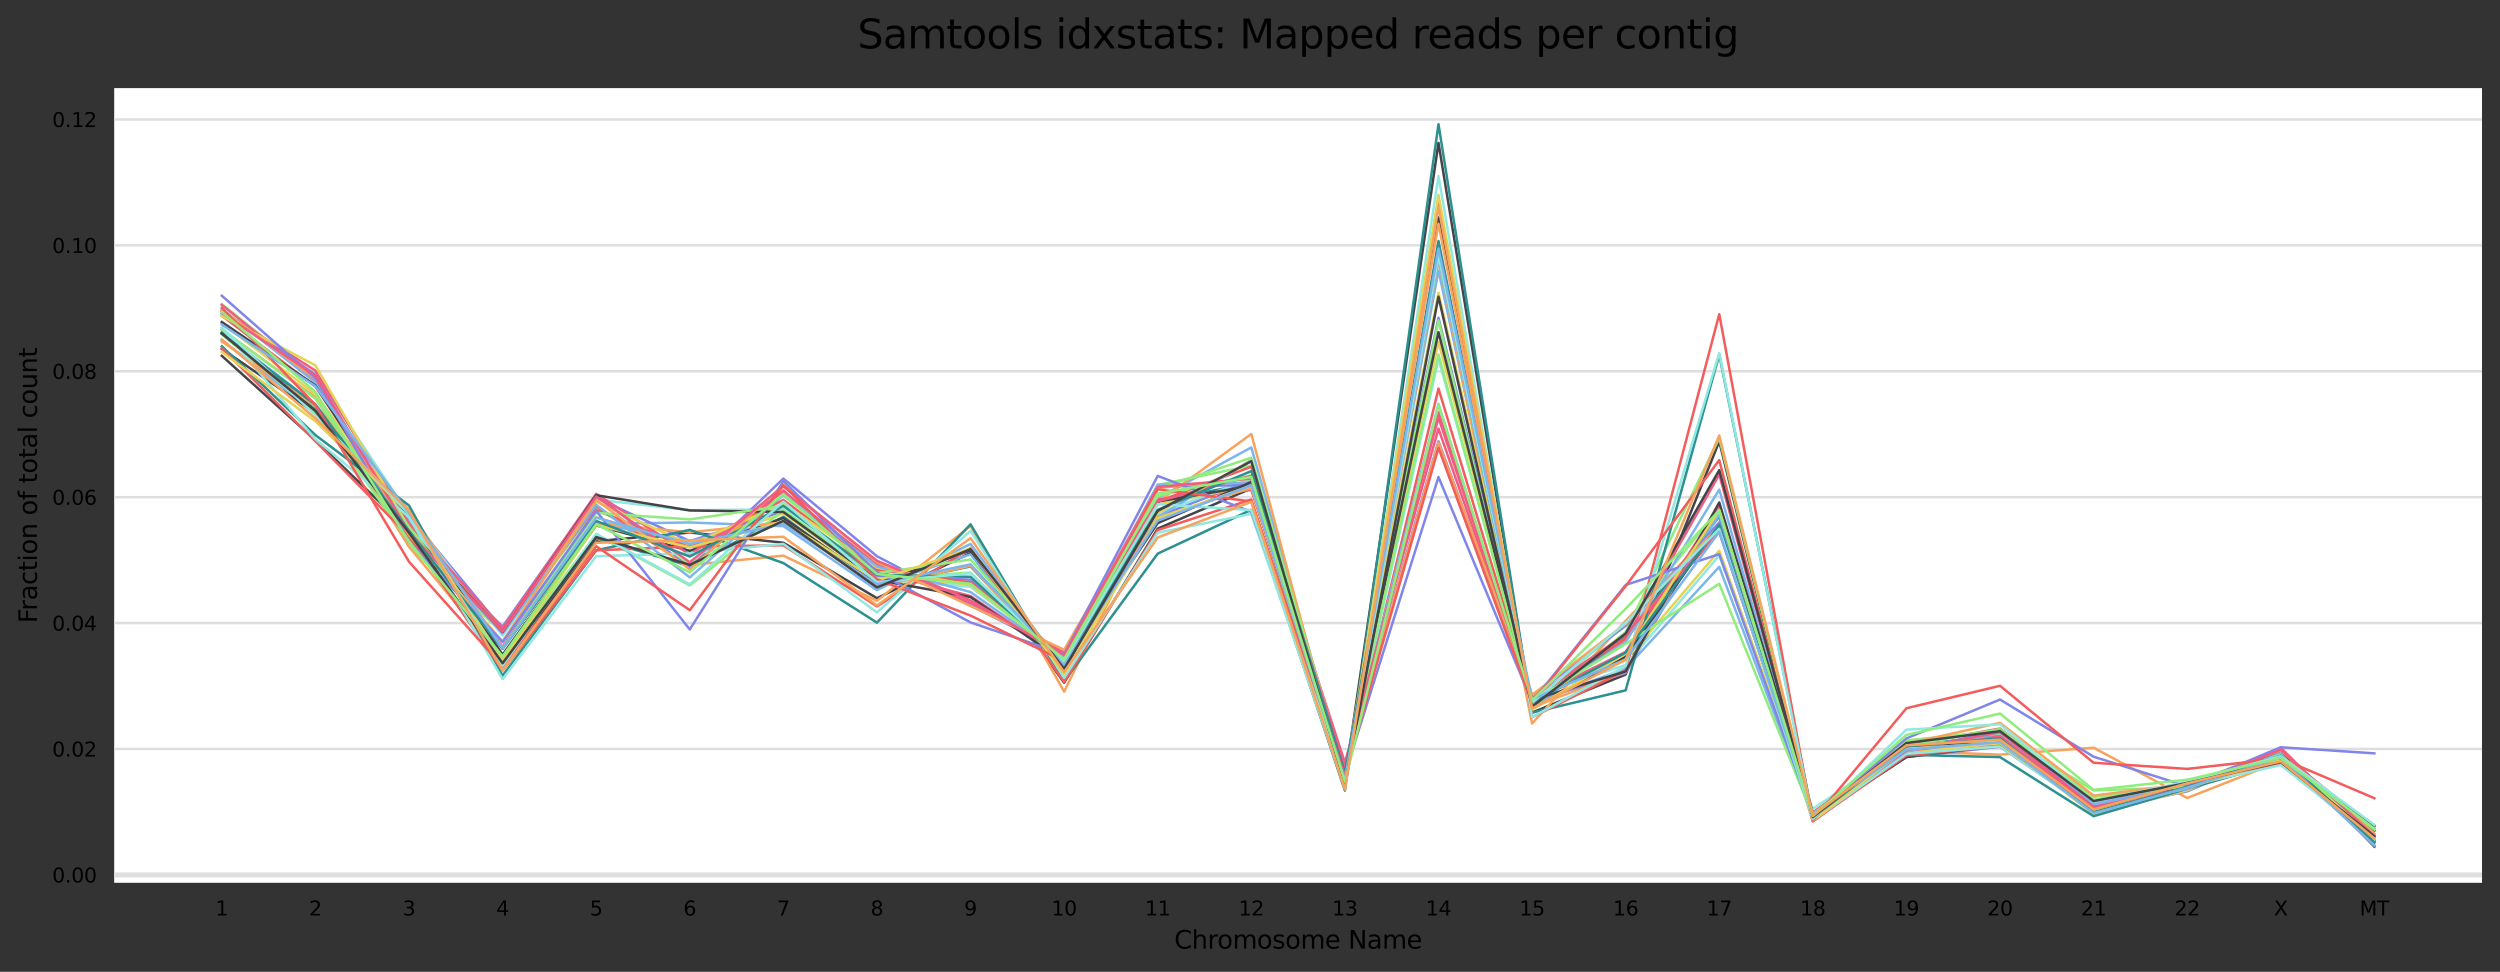 <?xml version="1.0" encoding="utf-8" standalone="no"?>
<!DOCTYPE svg PUBLIC "-//W3C//DTD SVG 1.1//EN"
  "http://www.w3.org/Graphics/SVG/1.1/DTD/svg11.dtd">
<svg height="388.845pt" version="1.1" viewBox="0 0 1000.301 388.845" width="1000.301pt" xmlns="http://www.w3.org/2000/svg" xmlns:xlink="http://www.w3.org/1999/xlink">
 <rect x="0" y="0" width="1000.301" height="388.845" fill="#333333" stroke="none"/>
 <defs>
  <style type="text/css">*{stroke-linecap:butt;stroke-linejoin:round;}</style>
 </defs>
 <g id="figure_1">
  <g id="axes_1">
   <g id="patch_1">
    <path d="M 45.691 353.224 
L 993.101 353.224 
L 993.101 35.256 
L 45.691 35.256 
z
" style="fill:#ffffff;"/>
   </g>
   <g id="matplotlib.axis_1">
    <g id="xtick_1">
     <g id="text_1">
      <!-- 1 -->
      <g transform="translate(86.21 366.303)scale(0.08 -0.08)">
       <defs>
        <path d="M 794 531 
L 1825 531 
L 1825 4091 
L 703 3866 
L 703 4441 
L 1819 4666 
L 2450 4666 
L 2450 531 
L 3481 531 
L 3481 0 
L 794 0 
L 794 531 
z
" id="DejaVuSans-31" transform="scale(0.016)"/>
       </defs>
       <use xlink:href="#DejaVuSans-31"/>
      </g>
     </g>
    </g>
    <g id="xtick_2">
     <g id="text_2">
      <!-- 2 -->
      <g transform="translate(123.657 366.303)scale(0.08 -0.08)">
       <defs>
        <path d="M 1228 531 
L 3431 531 
L 3431 0 
L 469 0 
L 469 531 
Q 828 903 1448 1529 
Q 2069 2156 2228 2338 
Q 2531 2678 2651 2914 
Q 2772 3150 2772 3378 
Q 2772 3750 2511 3984 
Q 2250 4219 1831 4219 
Q 1534 4219 1204 4116 
Q 875 4013 500 3803 
L 500 4441 
Q 881 4594 1212 4672 
Q 1544 4750 1819 4750 
Q 2544 4750 2975 4387 
Q 3406 4025 3406 3419 
Q 3406 3131 3298 2873 
Q 3191 2616 2906 2266 
Q 2828 2175 2409 1742 
Q 1991 1309 1228 531 
z
" id="DejaVuSans-32" transform="scale(0.016)"/>
       </defs>
       <use xlink:href="#DejaVuSans-32"/>
      </g>
     </g>
    </g>
    <g id="xtick_3">
     <g id="text_3">
      <!-- 3 -->
      <g transform="translate(161.104 366.303)scale(0.08 -0.08)">
       <defs>
        <path d="M 2597 2516 
Q 3050 2419 3304 2112 
Q 3559 1806 3559 1356 
Q 3559 666 3084 287 
Q 2609 -91 1734 -91 
Q 1441 -91 1130 -33 
Q 819 25 488 141 
L 488 750 
Q 750 597 1062 519 
Q 1375 441 1716 441 
Q 2309 441 2620 675 
Q 2931 909 2931 1356 
Q 2931 1769 2642 2001 
Q 2353 2234 1838 2234 
L 1294 2234 
L 1294 2753 
L 1863 2753 
Q 2328 2753 2575 2939 
Q 2822 3125 2822 3475 
Q 2822 3834 2567 4026 
Q 2313 4219 1838 4219 
Q 1578 4219 1281 4162 
Q 984 4106 628 3988 
L 628 4550 
Q 988 4650 1302 4700 
Q 1616 4750 1894 4750 
Q 2613 4750 3031 4423 
Q 3450 4097 3450 3541 
Q 3450 3153 3228 2886 
Q 3006 2619 2597 2516 
z
" id="DejaVuSans-33" transform="scale(0.016)"/>
       </defs>
       <use xlink:href="#DejaVuSans-33"/>
      </g>
     </g>
    </g>
    <g id="xtick_4">
     <g id="text_4">
      <!-- 4 -->
      <g transform="translate(198.551 366.303)scale(0.08 -0.08)">
       <defs>
        <path d="M 2419 4116 
L 825 1625 
L 2419 1625 
L 2419 4116 
z
M 2253 4666 
L 3047 4666 
L 3047 1625 
L 3713 1625 
L 3713 1100 
L 3047 1100 
L 3047 0 
L 2419 0 
L 2419 1100 
L 313 1100 
L 313 1709 
L 2253 4666 
z
" id="DejaVuSans-34" transform="scale(0.016)"/>
       </defs>
       <use xlink:href="#DejaVuSans-34"/>
      </g>
     </g>
    </g>
    <g id="xtick_5">
     <g id="text_5">
      <!-- 5 -->
      <g transform="translate(235.998 366.303)scale(0.08 -0.08)">
       <defs>
        <path d="M 691 4666 
L 3169 4666 
L 3169 4134 
L 1269 4134 
L 1269 2991 
Q 1406 3038 1543 3061 
Q 1681 3084 1819 3084 
Q 2600 3084 3056 2656 
Q 3513 2228 3513 1497 
Q 3513 744 3044 326 
Q 2575 -91 1722 -91 
Q 1428 -91 1123 -41 
Q 819 9 494 109 
L 494 744 
Q 775 591 1075 516 
Q 1375 441 1709 441 
Q 2250 441 2565 725 
Q 2881 1009 2881 1497 
Q 2881 1984 2565 2268 
Q 2250 2553 1709 2553 
Q 1456 2553 1204 2497 
Q 953 2441 691 2322 
L 691 4666 
z
" id="DejaVuSans-35" transform="scale(0.016)"/>
       </defs>
       <use xlink:href="#DejaVuSans-35"/>
      </g>
     </g>
    </g>
    <g id="xtick_6">
     <g id="text_6">
      <!-- 6 -->
      <g transform="translate(273.445 366.303)scale(0.08 -0.08)">
       <defs>
        <path d="M 2113 2584 
Q 1688 2584 1439 2293 
Q 1191 2003 1191 1497 
Q 1191 994 1439 701 
Q 1688 409 2113 409 
Q 2538 409 2786 701 
Q 3034 994 3034 1497 
Q 3034 2003 2786 2293 
Q 2538 2584 2113 2584 
z
M 3366 4563 
L 3366 3988 
Q 3128 4100 2886 4159 
Q 2644 4219 2406 4219 
Q 1781 4219 1451 3797 
Q 1122 3375 1075 2522 
Q 1259 2794 1537 2939 
Q 1816 3084 2150 3084 
Q 2853 3084 3261 2657 
Q 3669 2231 3669 1497 
Q 3669 778 3244 343 
Q 2819 -91 2113 -91 
Q 1303 -91 875 529 
Q 447 1150 447 2328 
Q 447 3434 972 4092 
Q 1497 4750 2381 4750 
Q 2619 4750 2861 4703 
Q 3103 4656 3366 4563 
z
" id="DejaVuSans-36" transform="scale(0.016)"/>
       </defs>
       <use xlink:href="#DejaVuSans-36"/>
      </g>
     </g>
    </g>
    <g id="xtick_7">
     <g id="text_7">
      <!-- 7 -->
      <g transform="translate(310.892 366.303)scale(0.08 -0.08)">
       <defs>
        <path d="M 525 4666 
L 3525 4666 
L 3525 4397 
L 1831 0 
L 1172 0 
L 2766 4134 
L 525 4134 
L 525 4666 
z
" id="DejaVuSans-37" transform="scale(0.016)"/>
       </defs>
       <use xlink:href="#DejaVuSans-37"/>
      </g>
     </g>
    </g>
    <g id="xtick_8">
     <g id="text_8">
      <!-- 8 -->
      <g transform="translate(348.339 366.303)scale(0.08 -0.08)">
       <defs>
        <path d="M 2034 2216 
Q 1584 2216 1326 1975 
Q 1069 1734 1069 1313 
Q 1069 891 1326 650 
Q 1584 409 2034 409 
Q 2484 409 2743 651 
Q 3003 894 3003 1313 
Q 3003 1734 2745 1975 
Q 2488 2216 2034 2216 
z
M 1403 2484 
Q 997 2584 770 2862 
Q 544 3141 544 3541 
Q 544 4100 942 4425 
Q 1341 4750 2034 4750 
Q 2731 4750 3128 4425 
Q 3525 4100 3525 3541 
Q 3525 3141 3298 2862 
Q 3072 2584 2669 2484 
Q 3125 2378 3379 2068 
Q 3634 1759 3634 1313 
Q 3634 634 3220 271 
Q 2806 -91 2034 -91 
Q 1263 -91 848 271 
Q 434 634 434 1313 
Q 434 1759 690 2068 
Q 947 2378 1403 2484 
z
M 1172 3481 
Q 1172 3119 1398 2916 
Q 1625 2713 2034 2713 
Q 2441 2713 2670 2916 
Q 2900 3119 2900 3481 
Q 2900 3844 2670 4047 
Q 2441 4250 2034 4250 
Q 1625 4250 1398 4047 
Q 1172 3844 1172 3481 
z
" id="DejaVuSans-38" transform="scale(0.016)"/>
       </defs>
       <use xlink:href="#DejaVuSans-38"/>
      </g>
     </g>
    </g>
    <g id="xtick_9">
     <g id="text_9">
      <!-- 9 -->
      <g transform="translate(385.786 366.303)scale(0.08 -0.08)">
       <defs>
        <path d="M 703 97 
L 703 672 
Q 941 559 1184 500 
Q 1428 441 1663 441 
Q 2288 441 2617 861 
Q 2947 1281 2994 2138 
Q 2813 1869 2534 1725 
Q 2256 1581 1919 1581 
Q 1219 1581 811 2004 
Q 403 2428 403 3163 
Q 403 3881 828 4315 
Q 1253 4750 1959 4750 
Q 2769 4750 3195 4129 
Q 3622 3509 3622 2328 
Q 3622 1225 3098 567 
Q 2575 -91 1691 -91 
Q 1453 -91 1209 -44 
Q 966 3 703 97 
z
M 1959 2075 
Q 2384 2075 2632 2365 
Q 2881 2656 2881 3163 
Q 2881 3666 2632 3958 
Q 2384 4250 1959 4250 
Q 1534 4250 1286 3958 
Q 1038 3666 1038 3163 
Q 1038 2656 1286 2365 
Q 1534 2075 1959 2075 
z
" id="DejaVuSans-39" transform="scale(0.016)"/>
       </defs>
       <use xlink:href="#DejaVuSans-39"/>
      </g>
     </g>
    </g>
    <g id="xtick_10">
     <g id="text_10">
      <!-- 10 -->
      <g transform="translate(420.688 366.303)scale(0.08 -0.08)">
       <defs>
        <path d="M 2034 4250 
Q 1547 4250 1301 3770 
Q 1056 3291 1056 2328 
Q 1056 1369 1301 889 
Q 1547 409 2034 409 
Q 2525 409 2770 889 
Q 3016 1369 3016 2328 
Q 3016 3291 2770 3770 
Q 2525 4250 2034 4250 
z
M 2034 4750 
Q 2819 4750 3233 4129 
Q 3647 3509 3647 2328 
Q 3647 1150 3233 529 
Q 2819 -91 2034 -91 
Q 1250 -91 836 529 
Q 422 1150 422 2328 
Q 422 3509 836 4129 
Q 1250 4750 2034 4750 
z
" id="DejaVuSans-30" transform="scale(0.016)"/>
       </defs>
       <use xlink:href="#DejaVuSans-31"/>
       <use x="63.623" xlink:href="#DejaVuSans-30"/>
      </g>
     </g>
    </g>
    <g id="xtick_11">
     <g id="text_11">
      <!-- 11 -->
      <g transform="translate(458.135 366.303)scale(0.08 -0.08)">
       <use xlink:href="#DejaVuSans-31"/>
       <use x="63.623" xlink:href="#DejaVuSans-31"/>
      </g>
     </g>
    </g>
    <g id="xtick_12">
     <g id="text_12">
      <!-- 12 -->
      <g transform="translate(495.582 366.303)scale(0.08 -0.08)">
       <use xlink:href="#DejaVuSans-31"/>
       <use x="63.623" xlink:href="#DejaVuSans-32"/>
      </g>
     </g>
    </g>
    <g id="xtick_13">
     <g id="text_13">
      <!-- 13 -->
      <g transform="translate(533.029 366.303)scale(0.08 -0.08)">
       <use xlink:href="#DejaVuSans-31"/>
       <use x="63.623" xlink:href="#DejaVuSans-33"/>
      </g>
     </g>
    </g>
    <g id="xtick_14">
     <g id="text_14">
      <!-- 14 -->
      <g transform="translate(570.476 366.303)scale(0.08 -0.08)">
       <use xlink:href="#DejaVuSans-31"/>
       <use x="63.623" xlink:href="#DejaVuSans-34"/>
      </g>
     </g>
    </g>
    <g id="xtick_15">
     <g id="text_15">
      <!-- 15 -->
      <g transform="translate(607.923 366.303)scale(0.08 -0.08)">
       <use xlink:href="#DejaVuSans-31"/>
       <use x="63.623" xlink:href="#DejaVuSans-35"/>
      </g>
     </g>
    </g>
    <g id="xtick_16">
     <g id="text_16">
      <!-- 16 -->
      <g transform="translate(645.37 366.303)scale(0.08 -0.08)">
       <use xlink:href="#DejaVuSans-31"/>
       <use x="63.623" xlink:href="#DejaVuSans-36"/>
      </g>
     </g>
    </g>
    <g id="xtick_17">
     <g id="text_17">
      <!-- 17 -->
      <g transform="translate(682.817 366.303)scale(0.08 -0.08)">
       <use xlink:href="#DejaVuSans-31"/>
       <use x="63.623" xlink:href="#DejaVuSans-37"/>
      </g>
     </g>
    </g>
    <g id="xtick_18">
     <g id="text_18">
      <!-- 18 -->
      <g transform="translate(720.264 366.303)scale(0.08 -0.08)">
       <use xlink:href="#DejaVuSans-31"/>
       <use x="63.623" xlink:href="#DejaVuSans-38"/>
      </g>
     </g>
    </g>
    <g id="xtick_19">
     <g id="text_19">
      <!-- 19 -->
      <g transform="translate(757.711 366.303)scale(0.08 -0.08)">
       <use xlink:href="#DejaVuSans-31"/>
       <use x="63.623" xlink:href="#DejaVuSans-39"/>
      </g>
     </g>
    </g>
    <g id="xtick_20">
     <g id="text_20">
      <!-- 20 -->
      <g transform="translate(795.158 366.303)scale(0.08 -0.08)">
       <use xlink:href="#DejaVuSans-32"/>
       <use x="63.623" xlink:href="#DejaVuSans-30"/>
      </g>
     </g>
    </g>
    <g id="xtick_21">
     <g id="text_21">
      <!-- 21 -->
      <g transform="translate(832.605 366.303)scale(0.08 -0.08)">
       <use xlink:href="#DejaVuSans-32"/>
       <use x="63.623" xlink:href="#DejaVuSans-31"/>
      </g>
     </g>
    </g>
    <g id="xtick_22">
     <g id="text_22">
      <!-- 22 -->
      <g transform="translate(870.052 366.303)scale(0.08 -0.08)">
       <use xlink:href="#DejaVuSans-32"/>
       <use x="63.623" xlink:href="#DejaVuSans-32"/>
      </g>
     </g>
    </g>
    <g id="xtick_23">
     <g id="text_23">
      <!-- X -->
      <g transform="translate(909.849 366.303)scale(0.08 -0.08)">
       <defs>
        <path d="M 403 4666 
L 1081 4666 
L 2241 2931 
L 3406 4666 
L 4084 4666 
L 2584 2425 
L 4184 0 
L 3506 0 
L 2194 1984 
L 872 0 
L 191 0 
L 1856 2491 
L 403 4666 
z
" id="DejaVuSans-58" transform="scale(0.016)"/>
       </defs>
       <use xlink:href="#DejaVuSans-58"/>
      </g>
     </g>
    </g>
    <g id="xtick_24">
     <g id="text_24">
      <!-- MT -->
      <g transform="translate(944.142 366.303)scale(0.08 -0.08)">
       <defs>
        <path d="M 628 4666 
L 1569 4666 
L 2759 1491 
L 3956 4666 
L 4897 4666 
L 4897 0 
L 4281 0 
L 4281 4097 
L 3078 897 
L 2444 897 
L 1241 4097 
L 1241 0 
L 628 0 
L 628 4666 
z
" id="DejaVuSans-4d" transform="scale(0.016)"/>
        <path d="M -19 4666 
L 3928 4666 
L 3928 4134 
L 2272 4134 
L 2272 0 
L 1638 0 
L 1638 4134 
L -19 4134 
L -19 4666 
z
" id="DejaVuSans-54" transform="scale(0.016)"/>
       </defs>
       <use xlink:href="#DejaVuSans-4d"/>
       <use x="86.279" xlink:href="#DejaVuSans-54"/>
      </g>
     </g>
    </g>
    <g id="text_25">
     <!-- Chromosome Name -->
     <g transform="translate(469.852 379.565)scale(0.1 -0.1)">
      <defs>
       <path d="M 4122 4306 
L 4122 3641 
Q 3803 3938 3442 4084 
Q 3081 4231 2675 4231 
Q 1875 4231 1450 3742 
Q 1025 3253 1025 2328 
Q 1025 1406 1450 917 
Q 1875 428 2675 428 
Q 3081 428 3442 575 
Q 3803 722 4122 1019 
L 4122 359 
Q 3791 134 3420 21 
Q 3050 -91 2638 -91 
Q 1578 -91 968 557 
Q 359 1206 359 2328 
Q 359 3453 968 4101 
Q 1578 4750 2638 4750 
Q 3056 4750 3426 4639 
Q 3797 4528 4122 4306 
z
" id="DejaVuSans-43" transform="scale(0.016)"/>
       <path d="M 3513 2113 
L 3513 0 
L 2938 0 
L 2938 2094 
Q 2938 2591 2744 2837 
Q 2550 3084 2163 3084 
Q 1697 3084 1428 2787 
Q 1159 2491 1159 1978 
L 1159 0 
L 581 0 
L 581 4863 
L 1159 4863 
L 1159 2956 
Q 1366 3272 1645 3428 
Q 1925 3584 2291 3584 
Q 2894 3584 3203 3211 
Q 3513 2838 3513 2113 
z
" id="DejaVuSans-68" transform="scale(0.016)"/>
       <path d="M 2631 2963 
Q 2534 3019 2420 3045 
Q 2306 3072 2169 3072 
Q 1681 3072 1420 2755 
Q 1159 2438 1159 1844 
L 1159 0 
L 581 0 
L 581 3500 
L 1159 3500 
L 1159 2956 
Q 1341 3275 1631 3429 
Q 1922 3584 2338 3584 
Q 2397 3584 2469 3576 
Q 2541 3569 2628 3553 
L 2631 2963 
z
" id="DejaVuSans-72" transform="scale(0.016)"/>
       <path d="M 1959 3097 
Q 1497 3097 1228 2736 
Q 959 2375 959 1747 
Q 959 1119 1226 758 
Q 1494 397 1959 397 
Q 2419 397 2687 759 
Q 2956 1122 2956 1747 
Q 2956 2369 2687 2733 
Q 2419 3097 1959 3097 
z
M 1959 3584 
Q 2709 3584 3137 3096 
Q 3566 2609 3566 1747 
Q 3566 888 3137 398 
Q 2709 -91 1959 -91 
Q 1206 -91 779 398 
Q 353 888 353 1747 
Q 353 2609 779 3096 
Q 1206 3584 1959 3584 
z
" id="DejaVuSans-6f" transform="scale(0.016)"/>
       <path d="M 3328 2828 
Q 3544 3216 3844 3400 
Q 4144 3584 4550 3584 
Q 5097 3584 5394 3201 
Q 5691 2819 5691 2113 
L 5691 0 
L 5113 0 
L 5113 2094 
Q 5113 2597 4934 2840 
Q 4756 3084 4391 3084 
Q 3944 3084 3684 2787 
Q 3425 2491 3425 1978 
L 3425 0 
L 2847 0 
L 2847 2094 
Q 2847 2600 2669 2842 
Q 2491 3084 2119 3084 
Q 1678 3084 1418 2786 
Q 1159 2488 1159 1978 
L 1159 0 
L 581 0 
L 581 3500 
L 1159 3500 
L 1159 2956 
Q 1356 3278 1631 3431 
Q 1906 3584 2284 3584 
Q 2666 3584 2933 3390 
Q 3200 3197 3328 2828 
z
" id="DejaVuSans-6d" transform="scale(0.016)"/>
       <path d="M 2834 3397 
L 2834 2853 
Q 2591 2978 2328 3040 
Q 2066 3103 1784 3103 
Q 1356 3103 1142 2972 
Q 928 2841 928 2578 
Q 928 2378 1081 2264 
Q 1234 2150 1697 2047 
L 1894 2003 
Q 2506 1872 2764 1633 
Q 3022 1394 3022 966 
Q 3022 478 2636 193 
Q 2250 -91 1575 -91 
Q 1294 -91 989 -36 
Q 684 19 347 128 
L 347 722 
Q 666 556 975 473 
Q 1284 391 1588 391 
Q 1994 391 2212 530 
Q 2431 669 2431 922 
Q 2431 1156 2273 1281 
Q 2116 1406 1581 1522 
L 1381 1569 
Q 847 1681 609 1914 
Q 372 2147 372 2553 
Q 372 3047 722 3315 
Q 1072 3584 1716 3584 
Q 2034 3584 2315 3537 
Q 2597 3491 2834 3397 
z
" id="DejaVuSans-73" transform="scale(0.016)"/>
       <path d="M 3597 1894 
L 3597 1613 
L 953 1613 
Q 991 1019 1311 708 
Q 1631 397 2203 397 
Q 2534 397 2845 478 
Q 3156 559 3463 722 
L 3463 178 
Q 3153 47 2828 -22 
Q 2503 -91 2169 -91 
Q 1331 -91 842 396 
Q 353 884 353 1716 
Q 353 2575 817 3079 
Q 1281 3584 2069 3584 
Q 2775 3584 3186 3129 
Q 3597 2675 3597 1894 
z
M 3022 2063 
Q 3016 2534 2758 2815 
Q 2500 3097 2075 3097 
Q 1594 3097 1305 2825 
Q 1016 2553 972 2059 
L 3022 2063 
z
" id="DejaVuSans-65" transform="scale(0.016)"/>
       <path id="DejaVuSans-20" transform="scale(0.016)"/>
       <path d="M 628 4666 
L 1478 4666 
L 3547 763 
L 3547 4666 
L 4159 4666 
L 4159 0 
L 3309 0 
L 1241 3903 
L 1241 0 
L 628 0 
L 628 4666 
z
" id="DejaVuSans-4e" transform="scale(0.016)"/>
       <path d="M 2194 1759 
Q 1497 1759 1228 1600 
Q 959 1441 959 1056 
Q 959 750 1161 570 
Q 1363 391 1709 391 
Q 2188 391 2477 730 
Q 2766 1069 2766 1631 
L 2766 1759 
L 2194 1759 
z
M 3341 1997 
L 3341 0 
L 2766 0 
L 2766 531 
Q 2569 213 2275 61 
Q 1981 -91 1556 -91 
Q 1019 -91 701 211 
Q 384 513 384 1019 
Q 384 1609 779 1909 
Q 1175 2209 1959 2209 
L 2766 2209 
L 2766 2266 
Q 2766 2663 2505 2880 
Q 2244 3097 1772 3097 
Q 1472 3097 1187 3025 
Q 903 2953 641 2809 
L 641 3341 
Q 956 3463 1253 3523 
Q 1550 3584 1831 3584 
Q 2591 3584 2966 3190 
Q 3341 2797 3341 1997 
z
" id="DejaVuSans-61" transform="scale(0.016)"/>
      </defs>
      <use xlink:href="#DejaVuSans-43"/>
      <use x="69.824" xlink:href="#DejaVuSans-68"/>
      <use x="133.203" xlink:href="#DejaVuSans-72"/>
      <use x="172.066" xlink:href="#DejaVuSans-6f"/>
      <use x="233.248" xlink:href="#DejaVuSans-6d"/>
      <use x="330.66" xlink:href="#DejaVuSans-6f"/>
      <use x="391.842" xlink:href="#DejaVuSans-73"/>
      <use x="443.941" xlink:href="#DejaVuSans-6f"/>
      <use x="505.123" xlink:href="#DejaVuSans-6d"/>
      <use x="602.535" xlink:href="#DejaVuSans-65"/>
      <use x="664.059" xlink:href="#DejaVuSans-20"/>
      <use x="695.846" xlink:href="#DejaVuSans-4e"/>
      <use x="770.65" xlink:href="#DejaVuSans-61"/>
      <use x="831.93" xlink:href="#DejaVuSans-6d"/>
      <use x="929.342" xlink:href="#DejaVuSans-65"/>
     </g>
    </g>
   </g>
   <g id="matplotlib.axis_2">
    <g id="ytick_1">
     <g id="line2d_1">
      <path clip-path="url(#p142ed6cbd6)" d="M 45.691 350.059 
L 993.101 350.059 
" style="fill:none;stroke:#dedede;stroke-linecap:square;"/>
     </g>
     <g id="text_26">
      <!-- 0.00 -->
      <g transform="translate(20.878 353.098)scale(0.08 -0.08)">
       <defs>
        <path d="M 684 794 
L 1344 794 
L 1344 0 
L 684 0 
L 684 794 
z
" id="DejaVuSans-2e" transform="scale(0.016)"/>
       </defs>
       <use xlink:href="#DejaVuSans-30"/>
       <use x="63.623" xlink:href="#DejaVuSans-2e"/>
       <use x="95.41" xlink:href="#DejaVuSans-30"/>
       <use x="159.033" xlink:href="#DejaVuSans-30"/>
      </g>
     </g>
    </g>
    <g id="ytick_2">
     <g id="line2d_2">
      <path clip-path="url(#p142ed6cbd6)" d="M 45.691 299.682 
L 993.101 299.682 
" style="fill:none;stroke:#dedede;stroke-linecap:square;"/>
     </g>
     <g id="text_27">
      <!-- 0.02 -->
      <g transform="translate(20.878 302.721)scale(0.08 -0.08)">
       <use xlink:href="#DejaVuSans-30"/>
       <use x="63.623" xlink:href="#DejaVuSans-2e"/>
       <use x="95.41" xlink:href="#DejaVuSans-30"/>
       <use x="159.033" xlink:href="#DejaVuSans-32"/>
      </g>
     </g>
    </g>
    <g id="ytick_3">
     <g id="line2d_3">
      <path clip-path="url(#p142ed6cbd6)" d="M 45.691 249.304 
L 993.101 249.304 
" style="fill:none;stroke:#dedede;stroke-linecap:square;"/>
     </g>
     <g id="text_28">
      <!-- 0.04 -->
      <g transform="translate(20.878 252.344)scale(0.08 -0.08)">
       <use xlink:href="#DejaVuSans-30"/>
       <use x="63.623" xlink:href="#DejaVuSans-2e"/>
       <use x="95.41" xlink:href="#DejaVuSans-30"/>
       <use x="159.033" xlink:href="#DejaVuSans-34"/>
      </g>
     </g>
    </g>
    <g id="ytick_4">
     <g id="line2d_4">
      <path clip-path="url(#p142ed6cbd6)" d="M 45.691 198.927 
L 993.101 198.927 
" style="fill:none;stroke:#dedede;stroke-linecap:square;"/>
     </g>
     <g id="text_29">
      <!-- 0.06 -->
      <g transform="translate(20.878 201.966)scale(0.08 -0.08)">
       <use xlink:href="#DejaVuSans-30"/>
       <use x="63.623" xlink:href="#DejaVuSans-2e"/>
       <use x="95.41" xlink:href="#DejaVuSans-30"/>
       <use x="159.033" xlink:href="#DejaVuSans-36"/>
      </g>
     </g>
    </g>
    <g id="ytick_5">
     <g id="line2d_5">
      <path clip-path="url(#p142ed6cbd6)" d="M 45.691 148.55 
L 993.101 148.55 
" style="fill:none;stroke:#dedede;stroke-linecap:square;"/>
     </g>
     <g id="text_30">
      <!-- 0.08 -->
      <g transform="translate(20.878 151.589)scale(0.08 -0.08)">
       <use xlink:href="#DejaVuSans-30"/>
       <use x="63.623" xlink:href="#DejaVuSans-2e"/>
       <use x="95.41" xlink:href="#DejaVuSans-30"/>
       <use x="159.033" xlink:href="#DejaVuSans-38"/>
      </g>
     </g>
    </g>
    <g id="ytick_6">
     <g id="line2d_6">
      <path clip-path="url(#p142ed6cbd6)" d="M 45.691 98.172 
L 993.101 98.172 
" style="fill:none;stroke:#dedede;stroke-linecap:square;"/>
     </g>
     <g id="text_31">
      <!-- 0.10 -->
      <g transform="translate(20.878 101.212)scale(0.08 -0.08)">
       <use xlink:href="#DejaVuSans-30"/>
       <use x="63.623" xlink:href="#DejaVuSans-2e"/>
       <use x="95.41" xlink:href="#DejaVuSans-31"/>
       <use x="159.033" xlink:href="#DejaVuSans-30"/>
      </g>
     </g>
    </g>
    <g id="ytick_7">
     <g id="line2d_7">
      <path clip-path="url(#p142ed6cbd6)" d="M 45.691 47.795 
L 993.101 47.795 
" style="fill:none;stroke:#dedede;stroke-linecap:square;"/>
     </g>
     <g id="text_32">
      <!-- 0.12 -->
      <g transform="translate(20.878 50.834)scale(0.08 -0.08)">
       <use xlink:href="#DejaVuSans-30"/>
       <use x="63.623" xlink:href="#DejaVuSans-2e"/>
       <use x="95.41" xlink:href="#DejaVuSans-31"/>
       <use x="159.033" xlink:href="#DejaVuSans-32"/>
      </g>
     </g>
    </g>
    <g id="text_33">
     <!-- Fraction of total count -->
     <g transform="translate(14.798 249.325)rotate(-90)scale(0.1 -0.1)">
      <defs>
       <path d="M 628 4666 
L 3309 4666 
L 3309 4134 
L 1259 4134 
L 1259 2759 
L 3109 2759 
L 3109 2228 
L 1259 2228 
L 1259 0 
L 628 0 
L 628 4666 
z
" id="DejaVuSans-46" transform="scale(0.016)"/>
       <path d="M 3122 3366 
L 3122 2828 
Q 2878 2963 2633 3030 
Q 2388 3097 2138 3097 
Q 1578 3097 1268 2742 
Q 959 2388 959 1747 
Q 959 1106 1268 751 
Q 1578 397 2138 397 
Q 2388 397 2633 464 
Q 2878 531 3122 666 
L 3122 134 
Q 2881 22 2623 -34 
Q 2366 -91 2075 -91 
Q 1284 -91 818 406 
Q 353 903 353 1747 
Q 353 2603 823 3093 
Q 1294 3584 2113 3584 
Q 2378 3584 2631 3529 
Q 2884 3475 3122 3366 
z
" id="DejaVuSans-63" transform="scale(0.016)"/>
       <path d="M 1172 4494 
L 1172 3500 
L 2356 3500 
L 2356 3053 
L 1172 3053 
L 1172 1153 
Q 1172 725 1289 603 
Q 1406 481 1766 481 
L 2356 481 
L 2356 0 
L 1766 0 
Q 1100 0 847 248 
Q 594 497 594 1153 
L 594 3053 
L 172 3053 
L 172 3500 
L 594 3500 
L 594 4494 
L 1172 4494 
z
" id="DejaVuSans-74" transform="scale(0.016)"/>
       <path d="M 603 3500 
L 1178 3500 
L 1178 0 
L 603 0 
L 603 3500 
z
M 603 4863 
L 1178 4863 
L 1178 4134 
L 603 4134 
L 603 4863 
z
" id="DejaVuSans-69" transform="scale(0.016)"/>
       <path d="M 3513 2113 
L 3513 0 
L 2938 0 
L 2938 2094 
Q 2938 2591 2744 2837 
Q 2550 3084 2163 3084 
Q 1697 3084 1428 2787 
Q 1159 2491 1159 1978 
L 1159 0 
L 581 0 
L 581 3500 
L 1159 3500 
L 1159 2956 
Q 1366 3272 1645 3428 
Q 1925 3584 2291 3584 
Q 2894 3584 3203 3211 
Q 3513 2838 3513 2113 
z
" id="DejaVuSans-6e" transform="scale(0.016)"/>
       <path d="M 2375 4863 
L 2375 4384 
L 1825 4384 
Q 1516 4384 1395 4259 
Q 1275 4134 1275 3809 
L 1275 3500 
L 2222 3500 
L 2222 3053 
L 1275 3053 
L 1275 0 
L 697 0 
L 697 3053 
L 147 3053 
L 147 3500 
L 697 3500 
L 697 3744 
Q 697 4328 969 4595 
Q 1241 4863 1831 4863 
L 2375 4863 
z
" id="DejaVuSans-66" transform="scale(0.016)"/>
       <path d="M 603 4863 
L 1178 4863 
L 1178 0 
L 603 0 
L 603 4863 
z
" id="DejaVuSans-6c" transform="scale(0.016)"/>
       <path d="M 544 1381 
L 544 3500 
L 1119 3500 
L 1119 1403 
Q 1119 906 1312 657 
Q 1506 409 1894 409 
Q 2359 409 2629 706 
Q 2900 1003 2900 1516 
L 2900 3500 
L 3475 3500 
L 3475 0 
L 2900 0 
L 2900 538 
Q 2691 219 2414 64 
Q 2138 -91 1772 -91 
Q 1169 -91 856 284 
Q 544 659 544 1381 
z
M 1991 3584 
L 1991 3584 
z
" id="DejaVuSans-75" transform="scale(0.016)"/>
      </defs>
      <use xlink:href="#DejaVuSans-46"/>
      <use x="50.27" xlink:href="#DejaVuSans-72"/>
      <use x="91.383" xlink:href="#DejaVuSans-61"/>
      <use x="152.662" xlink:href="#DejaVuSans-63"/>
      <use x="207.643" xlink:href="#DejaVuSans-74"/>
      <use x="246.852" xlink:href="#DejaVuSans-69"/>
      <use x="274.635" xlink:href="#DejaVuSans-6f"/>
      <use x="335.816" xlink:href="#DejaVuSans-6e"/>
      <use x="399.195" xlink:href="#DejaVuSans-20"/>
      <use x="430.982" xlink:href="#DejaVuSans-6f"/>
      <use x="492.164" xlink:href="#DejaVuSans-66"/>
      <use x="527.369" xlink:href="#DejaVuSans-20"/>
      <use x="559.156" xlink:href="#DejaVuSans-74"/>
      <use x="598.365" xlink:href="#DejaVuSans-6f"/>
      <use x="659.547" xlink:href="#DejaVuSans-74"/>
      <use x="698.756" xlink:href="#DejaVuSans-61"/>
      <use x="760.035" xlink:href="#DejaVuSans-6c"/>
      <use x="787.818" xlink:href="#DejaVuSans-20"/>
      <use x="819.605" xlink:href="#DejaVuSans-63"/>
      <use x="874.586" xlink:href="#DejaVuSans-6f"/>
      <use x="935.768" xlink:href="#DejaVuSans-75"/>
      <use x="999.146" xlink:href="#DejaVuSans-6e"/>
      <use x="1062.525" xlink:href="#DejaVuSans-74"/>
     </g>
    </g>
   </g>
   <g id="line2d_8">
    <path clip-path="url(#p142ed6cbd6)" d="M 88.755 133.031 
L 126.202 161.74 
L 163.649 208.289 
L 201.096 259.001 
L 238.543 209.618 
L 275.99 209.045 
L 313.437 210.513 
L 350.884 236.125 
L 388.331 217.645 
L 425.778 267.386 
L 463.225 199.329 
L 500.672 179.032 
L 538.119 310.091 
L 575.566 108.257 
L 613.013 281.274 
L 650.46 267.496 
L 687.907 226.814 
L 725.354 326.606 
L 762.801 300.259 
L 800.248 297.418 
L 837.695 322.646 
L 875.142 313.977 
L 912.589 302.317 
L 950.037 336.098 
" style="fill:none;stroke:#7cb5ec;stroke-linecap:square;"/>
   </g>
   <g id="line2d_9">
    <path clip-path="url(#p142ed6cbd6)" d="M 88.755 142.382 
L 126.202 176.127 
L 163.649 212.194 
L 201.096 266.503 
L 238.543 216.547 
L 275.99 213.059 
L 313.437 217.17 
L 350.884 239.349 
L 388.331 221.255 
L 425.778 273.169 
L 463.225 211.51 
L 500.672 195.427 
L 538.119 312.071 
L 575.566 57.188 
L 613.013 285.095 
L 650.46 269.89 
L 687.907 176.617 
L 725.354 328.434 
L 762.801 299.196 
L 800.248 297.442 
L 837.695 323.049 
L 875.142 313.962 
L 912.589 304.442 
L 950.037 332.208 
" style="fill:none;stroke:#434348;stroke-linecap:square;"/>
   </g>
   <g id="line2d_10">
    <path clip-path="url(#p142ed6cbd6)" d="M 88.755 121.674 
L 126.202 151.712 
L 163.649 218.702 
L 201.096 253.214 
L 238.543 203.233 
L 275.99 225.938 
L 313.437 198.384 
L 350.884 227.704 
L 388.331 233.301 
L 425.778 264.915 
L 463.225 194.026 
L 500.672 186.254 
L 538.119 309.077 
L 575.566 178.572 
L 613.013 281.521 
L 650.46 249.737 
L 687.907 203.457 
L 725.354 326.815 
L 762.801 298.936 
L 800.248 293.583 
L 837.695 316.294 
L 875.142 314.939 
L 912.589 301.189 
L 950.037 332.273 
" style="fill:none;stroke:#90ed7d;stroke-linecap:square;"/>
   </g>
   <g id="line2d_11">
    <path clip-path="url(#p142ed6cbd6)" d="M 88.755 131.977 
L 126.202 158.885 
L 163.649 218.755 
L 201.096 263.999 
L 238.543 215.537 
L 275.99 226.079 
L 313.437 222.314 
L 350.884 240.384 
L 388.331 210.42 
L 425.778 276.737 
L 463.225 200.939 
L 500.672 173.641 
L 538.119 313.998 
L 575.566 104.287 
L 613.013 289.49 
L 650.46 248.405 
L 687.907 209.721 
L 725.354 328.729 
L 762.801 300.515 
L 800.248 301.944 
L 837.695 299.18 
L 875.142 319.3 
L 912.589 304.544 
L 950.037 330.898 
" style="fill:none;stroke:#f7a35c;stroke-linecap:square;"/>
   </g>
   <g id="line2d_12">
    <path clip-path="url(#p142ed6cbd6)" d="M 88.755 129.217 
L 126.202 154.249 
L 163.649 206.517 
L 201.096 251.747 
L 238.543 199.144 
L 275.99 216.501 
L 313.437 204.594 
L 350.884 230.485 
L 388.331 231.932 
L 425.778 265.727 
L 463.225 206.622 
L 500.672 192.148 
L 538.119 307.788 
L 575.566 127.151 
L 613.013 280.736 
L 650.46 269.307 
L 687.907 204.585 
L 725.354 326.029 
L 762.801 302.893 
L 800.248 298.788 
L 837.695 324.485 
L 875.142 316.632 
L 912.589 300.638 
L 950.037 336.419 
" style="fill:none;stroke:#8085e9;stroke-linecap:square;"/>
   </g>
   <g id="line2d_13">
    <path clip-path="url(#p142ed6cbd6)" d="M 88.755 122.008 
L 126.202 152.187 
L 163.649 215.489 
L 201.096 252.473 
L 238.543 202.611 
L 275.99 226.868 
L 313.437 196.214 
L 350.884 228.786 
L 388.331 238.5 
L 425.778 263.77 
L 463.225 199.827 
L 500.672 196.052 
L 538.119 308.022 
L 575.566 164.91 
L 613.013 280.958 
L 650.46 255.812 
L 687.907 189.869 
L 725.354 326.899 
L 762.801 300.933 
L 800.248 292.909 
L 837.695 321.423 
L 875.142 314.672 
L 912.589 301.202 
L 950.037 331.608 
" style="fill:none;stroke:#f15c80;stroke-linecap:square;"/>
   </g>
   <g id="line2d_14">
    <path clip-path="url(#p142ed6cbd6)" d="M 88.755 129.331 
L 126.202 157.67 
L 163.649 208.489 
L 201.096 259.622 
L 238.543 206.926 
L 275.99 218.618 
L 313.437 205.456 
L 350.884 232.167 
L 388.331 233.729 
L 425.778 264.459 
L 463.225 201.869 
L 500.672 194.313 
L 538.119 310.893 
L 575.566 117.148 
L 613.013 279.698 
L 650.46 261.611 
L 687.907 205.052 
L 725.354 325.595 
L 762.801 299.839 
L 800.248 295.748 
L 837.695 323.823 
L 875.142 314.436 
L 912.589 302.005 
L 950.037 335.024 
" style="fill:none;stroke:#e4d354;stroke-linecap:square;"/>
   </g>
   <g id="line2d_15">
    <path clip-path="url(#p142ed6cbd6)" d="M 88.755 133.042 
L 126.202 163.847 
L 163.649 205.822 
L 201.096 265.007 
L 238.543 215.301 
L 275.99 226.532 
L 313.437 206.774 
L 350.884 234.461 
L 388.331 226.628 
L 425.778 266.113 
L 463.225 200.54 
L 500.672 193.356 
L 538.119 312.579 
L 575.566 96.44 
L 613.013 281.608 
L 650.46 254.938 
L 687.907 206.641 
L 725.354 327.119 
L 762.801 298.182 
L 800.248 294.583 
L 837.695 323.714 
L 875.142 313.743 
L 912.589 304.327 
L 950.037 332.457 
" style="fill:none;stroke:#2b908f;stroke-linecap:square;"/>
   </g>
   <g id="line2d_16">
    <path clip-path="url(#p142ed6cbd6)" d="M 88.755 126.312 
L 126.202 154.668 
L 163.649 210.466 
L 201.096 258.841 
L 238.543 204.135 
L 275.99 218.917 
L 313.437 200.032 
L 350.884 228.031 
L 388.331 233.017 
L 425.778 262.585 
L 463.225 200.694 
L 500.672 186.747 
L 538.119 311.311 
L 575.566 155.478 
L 613.013 279.293 
L 650.46 255.353 
L 687.907 212.943 
L 725.354 325.136 
L 762.801 298.124 
L 800.248 291.505 
L 837.695 320.179 
L 875.142 313.251 
L 912.589 301.933 
L 950.037 335.141 
" style="fill:none;stroke:#f45b5b;stroke-linecap:square;"/>
   </g>
   <g id="line2d_17">
    <path clip-path="url(#p142ed6cbd6)" d="M 88.755 125.864 
L 126.202 149.86 
L 163.649 205.888 
L 201.096 254.388 
L 238.543 199.934 
L 275.99 204.166 
L 313.437 203.776 
L 350.884 231.708 
L 388.331 234.797 
L 425.778 262.963 
L 463.225 205.454 
L 500.672 191.523 
L 538.119 311.287 
L 575.566 143.625 
L 613.013 278.314 
L 650.46 266.085 
L 687.907 222.269 
L 725.354 323.639 
L 762.801 298.451 
L 800.248 294.81 
L 837.695 321.969 
L 875.142 314.015 
L 912.589 301.446 
L 950.037 337.682 
" style="fill:none;stroke:#91e8e1;stroke-linecap:square;"/>
   </g>
   <g id="line2d_18">
    <path clip-path="url(#p142ed6cbd6)" d="M 88.755 136.065 
L 126.202 164.995 
L 163.649 208.245 
L 201.096 263.79 
L 238.543 209.265 
L 275.99 216.457 
L 313.437 208.995 
L 350.884 234.16 
L 388.331 221.842 
L 425.778 267.372 
L 463.225 206.953 
L 500.672 183.989 
L 538.119 311.204 
L 575.566 103.509 
L 613.013 282.874 
L 650.46 263.79 
L 687.907 205.974 
L 725.354 326.569 
L 762.801 299.106 
L 800.248 294.628 
L 837.695 321.2 
L 875.142 314.187 
L 912.589 303.923 
L 950.037 334.849 
" style="fill:none;stroke:#7cb5ec;stroke-linecap:square;"/>
   </g>
   <g id="line2d_19">
    <path clip-path="url(#p142ed6cbd6)" d="M 88.755 139.586 
L 126.202 165.267 
L 163.649 206.138 
L 201.096 261.931 
L 238.543 210.211 
L 275.99 220.392 
L 313.437 207.258 
L 350.884 233.31 
L 388.331 220.28 
L 425.778 268.176 
L 463.225 200.682 
L 500.672 194.426 
L 538.119 311.177 
L 575.566 87.021 
L 613.013 283.708 
L 650.46 262.764 
L 687.907 209.701 
L 725.354 327.559 
L 762.801 302.931 
L 800.248 298.193 
L 837.695 323.829 
L 875.142 315.746 
L 912.589 303.116 
L 950.037 330.439 
" style="fill:none;stroke:#434348;stroke-linecap:square;"/>
   </g>
   <g id="line2d_20">
    <path clip-path="url(#p142ed6cbd6)" d="M 88.755 133.832 
L 126.202 164.887 
L 163.649 216.492 
L 201.096 263.091 
L 238.543 213.927 
L 275.99 234.241 
L 313.437 204.147 
L 350.884 231.511 
L 388.331 229.111 
L 425.778 266.878 
L 463.225 198.454 
L 500.672 190.179 
L 538.119 309.629 
L 575.566 128.195 
L 613.013 283.081 
L 650.46 252.906 
L 687.907 175.204 
L 725.354 328.115 
L 762.801 298.528 
L 800.248 291.688 
L 837.695 320.075 
L 875.142 313.92 
L 912.589 304.197 
L 950.037 331.909 
" style="fill:none;stroke:#90ed7d;stroke-linecap:square;"/>
   </g>
   <g id="line2d_21">
    <path clip-path="url(#p142ed6cbd6)" d="M 88.755 136.63 
L 126.202 162.517 
L 163.649 204.059 
L 201.096 259.39 
L 238.543 209.369 
L 275.99 212.985 
L 313.437 208.988 
L 350.884 234.695 
L 388.331 226.369 
L 425.778 266.936 
L 463.225 207.114 
L 500.672 195.211 
L 538.119 310.059 
L 575.566 89.517 
L 613.013 282.951 
L 650.46 268.74 
L 687.907 202.443 
L 725.354 326.61 
L 762.801 301.192 
L 800.248 298.535 
L 837.695 324.253 
L 875.142 314.601 
L 912.589 302.689 
L 950.037 338.257 
" style="fill:none;stroke:#f7a35c;stroke-linecap:square;"/>
   </g>
   <g id="line2d_22">
    <path clip-path="url(#p142ed6cbd6)" d="M 88.755 124.281 
L 126.202 149.883 
L 163.649 213.586 
L 201.096 250.713 
L 238.543 197.871 
L 275.99 227.435 
L 313.437 191.475 
L 350.884 222.558 
L 388.331 242.245 
L 425.778 261.18 
L 463.225 194.704 
L 500.672 194.095 
L 538.119 307.423 
L 575.566 176.581 
L 613.013 278.632 
L 650.46 250.385 
L 687.907 209.033 
L 725.354 326.186 
L 762.801 300.627 
L 800.248 292.205 
L 837.695 322.266 
L 875.142 314.827 
L 912.589 300.731 
L 950.037 334.711 
" style="fill:none;stroke:#8085e9;stroke-linecap:square;"/>
   </g>
   <g id="line2d_23">
    <path clip-path="url(#p142ed6cbd6)" d="M 88.755 124.504 
L 126.202 148.299 
L 163.649 209.459 
L 201.096 251.441 
L 238.543 197.582 
L 275.99 221.861 
L 313.437 196.782 
L 350.884 225.802 
L 388.331 241.218 
L 425.778 261.126 
L 463.225 200.634 
L 500.672 190.398 
L 538.119 305.159 
L 575.566 171.51 
L 613.013 279.467 
L 650.46 260.835 
L 687.907 202.617 
L 725.354 325.585 
L 762.801 300.887 
L 800.248 294.57 
L 837.695 323.458 
L 875.142 315.463 
L 912.589 299.226 
L 950.037 336.06 
" style="fill:none;stroke:#f15c80;stroke-linecap:square;"/>
   </g>
   <g id="line2d_24">
    <path clip-path="url(#p142ed6cbd6)" d="M 88.755 126.515 
L 126.202 146.18 
L 163.649 211.189 
L 201.096 252.997 
L 238.543 200.765 
L 275.99 217.883 
L 313.437 201.557 
L 350.884 227.1 
L 388.331 234.175 
L 425.778 263.287 
L 463.225 205.18 
L 500.672 184.384 
L 538.119 308.16 
L 575.566 136.788 
L 613.013 278.746 
L 650.46 264.144 
L 687.907 220.328 
L 725.354 325.274 
L 762.801 301.419 
L 800.248 297.17 
L 837.695 325.728 
L 875.142 316.233 
L 912.589 300.634 
L 950.037 338.14 
" style="fill:none;stroke:#e4d354;stroke-linecap:square;"/>
   </g>
   <g id="line2d_25">
    <path clip-path="url(#p142ed6cbd6)" d="M 88.755 138.549 
L 126.202 174.098 
L 163.649 202.243 
L 201.096 270.312 
L 238.543 220.188 
L 275.99 212.005 
L 313.437 225.3 
L 350.884 249.129 
L 388.331 209.79 
L 425.778 272.649 
L 463.225 221.519 
L 500.672 203.989 
L 538.119 316.34 
L 575.566 49.709 
L 613.013 285.124 
L 650.46 276.224 
L 687.907 141.969 
L 725.354 327.02 
L 762.801 302.02 
L 800.248 302.929 
L 837.695 326.574 
L 875.142 315.598 
L 912.589 304.958 
L 950.037 336.558 
" style="fill:none;stroke:#2b908f;stroke-linecap:square;"/>
   </g>
   <g id="line2d_26">
    <path clip-path="url(#p142ed6cbd6)" d="M 88.755 139.309 
L 126.202 176.552 
L 163.649 214.598 
L 201.096 268.256 
L 238.543 220.183 
L 275.99 218.695 
L 313.437 218.195 
L 350.884 242.631 
L 388.331 219.276 
L 425.778 272.93 
L 463.225 212.101 
L 500.672 199.847 
L 538.119 313.929 
L 575.566 79.426 
L 613.013 286.985 
L 650.46 268.229 
L 687.907 125.717 
L 725.354 328.601 
L 762.801 302.292 
L 800.248 298.481 
L 837.695 323.799 
L 875.142 314.544 
L 912.589 305.479 
L 950.037 334.726 
" style="fill:none;stroke:#f45b5b;stroke-linecap:square;"/>
   </g>
   <g id="line2d_27">
    <path clip-path="url(#p142ed6cbd6)" d="M 88.755 131.272 
L 126.202 175.75 
L 163.649 206.834 
L 201.096 271.759 
L 238.543 222.538 
L 275.99 221.417 
L 313.437 217.608 
L 350.884 245.012 
L 388.331 212.418 
L 425.778 271.238 
L 463.225 213.139 
L 500.672 205.623 
L 538.119 315.288 
L 575.566 70.49 
L 613.013 286.948 
L 650.46 266.518 
L 687.907 141.265 
L 725.354 328.243 
L 762.801 301.623 
L 800.248 298.645 
L 837.695 324.711 
L 875.142 314.356 
L 912.589 306.148 
L 950.037 335.966 
" style="fill:none;stroke:#91e8e1;stroke-linecap:square;"/>
   </g>
   <g id="line2d_28">
    <path clip-path="url(#p142ed6cbd6)" d="M 88.755 123.576 
L 126.202 153.019 
L 163.649 212.447 
L 201.096 253.488 
L 238.543 201.957 
L 275.99 231.041 
L 313.437 197.863 
L 350.884 226.642 
L 388.331 236.906 
L 425.778 263.272 
L 463.225 193.92 
L 500.672 193.085 
L 538.119 308.421 
L 575.566 161.64 
L 613.013 281 
L 650.46 256.93 
L 687.907 195.907 
L 725.354 326.846 
L 762.801 300.662 
L 800.248 293.088 
L 837.695 321.982 
L 875.142 315.734 
L 912.589 300.755 
L 950.037 333.872 
" style="fill:none;stroke:#7cb5ec;stroke-linecap:square;"/>
   </g>
   <g id="line2d_29">
    <path clip-path="url(#p142ed6cbd6)" d="M 88.755 128.853 
L 126.202 154.233 
L 163.649 211.922 
L 201.096 252.836 
L 238.543 198.146 
L 275.99 204.239 
L 313.437 204.857 
L 350.884 232.056 
L 388.331 238.901 
L 425.778 264.828 
L 463.225 209.303 
L 500.672 192.852 
L 538.119 308.631 
L 575.566 132.895 
L 613.013 280.033 
L 650.46 268.644 
L 687.907 201.052 
L 725.354 325.291 
L 762.801 298.313 
L 800.248 297.517 
L 837.695 324.457 
L 875.142 314.575 
L 912.589 300.239 
L 950.037 338.771 
" style="fill:none;stroke:#434348;stroke-linecap:square;"/>
   </g>
   <g id="line2d_30">
    <path clip-path="url(#p142ed6cbd6)" d="M 88.755 131.721 
L 126.202 159.54 
L 163.649 210.844 
L 201.096 259.296 
L 238.543 205.198 
L 275.99 207.823 
L 313.437 202.359 
L 350.884 229.363 
L 388.331 223.883 
L 425.778 265.881 
L 463.225 195.594 
L 500.672 183.117 
L 538.119 309.727 
L 575.566 141.861 
L 613.013 280.735 
L 650.46 257.622 
L 687.907 233.585 
L 725.354 326.512 
L 762.801 296.238 
L 800.248 292.374 
L 837.695 318.804 
L 875.142 314.625 
L 912.589 302.394 
L 950.037 334.661 
" style="fill:none;stroke:#90ed7d;stroke-linecap:square;"/>
   </g>
   <g id="line2d_31">
    <path clip-path="url(#p142ed6cbd6)" d="M 88.755 123.969 
L 126.202 151.538 
L 163.649 214.115 
L 201.096 256.635 
L 238.543 200.052 
L 275.99 227.819 
L 313.437 194.154 
L 350.884 224.9 
L 388.331 242.494 
L 425.778 259.964 
L 463.225 195.304 
L 500.672 191.454 
L 538.119 308.669 
L 575.566 177.095 
L 613.013 278.02 
L 650.46 249.588 
L 687.907 210.411 
L 725.354 325.345 
L 762.801 297.579 
L 800.248 289.221 
L 837.695 318.321 
L 875.142 313.563 
L 912.589 300.291 
L 950.037 333.557 
" style="fill:none;stroke:#f7a35c;stroke-linecap:square;"/>
   </g>
   <g id="line2d_32">
    <path clip-path="url(#p142ed6cbd6)" d="M 88.755 118.336 
L 126.202 151.243 
L 163.649 216.853 
L 201.096 256.907 
L 238.543 204.418 
L 275.99 251.87 
L 313.437 192.563 
L 350.884 228.993 
L 388.331 249.045 
L 425.778 261.755 
L 463.225 190.418 
L 500.672 204.777 
L 538.119 309.693 
L 575.566 190.879 
L 613.013 280.839 
L 650.46 234.055 
L 687.907 221.721 
L 725.354 326.785 
L 762.801 295.443 
L 800.248 279.887 
L 837.695 302.777 
L 875.142 314.63 
L 912.589 298.994 
L 950.037 301.434 
" style="fill:none;stroke:#8085e9;stroke-linecap:square;"/>
   </g>
   <g id="line2d_33">
    <path clip-path="url(#p142ed6cbd6)" d="M 88.755 125.243 
L 126.202 150.362 
L 163.649 212.894 
L 201.096 252.699 
L 238.543 198.682 
L 275.99 224.972 
L 313.437 194.607 
L 350.884 224.348 
L 388.331 240.248 
L 425.778 262.083 
L 463.225 194.851 
L 500.672 191.457 
L 538.119 306.559 
L 575.566 167.116 
L 613.013 279.344 
L 650.46 253.87 
L 687.907 212.086 
L 725.354 326.353 
L 762.801 300.215 
L 800.248 292.932 
L 837.695 322.833 
L 875.142 315.285 
L 912.589 299.924 
L 950.037 334.541 
" style="fill:none;stroke:#f15c80;stroke-linecap:square;"/>
   </g>
   <g id="line2d_34">
    <path clip-path="url(#p142ed6cbd6)" d="M 88.755 140.781 
L 126.202 168.549 
L 163.649 205.353 
L 201.096 264.441 
L 238.543 210.042 
L 275.99 219.027 
L 313.437 208.715 
L 350.884 232.295 
L 388.331 219.518 
L 425.778 269.646 
L 463.225 207.379 
L 500.672 194.353 
L 538.119 312.419 
L 575.566 77.99 
L 613.013 283.85 
L 650.46 261.558 
L 687.907 204.032 
L 725.354 328.24 
L 762.801 299.516 
L 800.248 297.485 
L 837.695 324.723 
L 875.142 315.113 
L 912.589 303.839 
L 950.037 335 
" style="fill:none;stroke:#e4d354;stroke-linecap:square;"/>
   </g>
   <g id="line2d_35">
    <path clip-path="url(#p142ed6cbd6)" d="M 88.755 133.521 
L 126.202 161.922 
L 163.649 212.635 
L 201.096 259.622 
L 238.543 208.442 
L 275.99 222.703 
L 313.437 202.403 
L 350.884 229.982 
L 388.331 230.804 
L 425.778 264.974 
L 463.225 203.999 
L 500.672 188.5 
L 538.119 309.247 
L 575.566 102.129 
L 613.013 281.174 
L 650.46 261.109 
L 687.907 210.008 
L 725.354 327.07 
L 762.801 298.642 
L 800.248 295.428 
L 837.695 324.967 
L 875.142 314.834 
L 912.589 302.307 
L 950.037 337.076 
" style="fill:none;stroke:#2b908f;stroke-linecap:square;"/>
   </g>
   <g id="line2d_36">
    <path clip-path="url(#p142ed6cbd6)" d="M 88.755 123.176 
L 126.202 162.015 
L 163.649 224.754 
L 201.096 266.609 
L 238.543 218.57 
L 275.99 244.132 
L 313.437 194.094 
L 350.884 231.796 
L 388.331 246.311 
L 425.778 264.583 
L 463.225 195.788 
L 500.672 200.652 
L 538.119 310.362 
L 575.566 179.174 
L 613.013 281.384 
L 650.46 234.5 
L 687.907 184.091 
L 725.354 328.321 
L 762.801 283.381 
L 800.248 274.394 
L 837.695 305.203 
L 875.142 307.647 
L 912.589 303.437 
L 950.037 319.383 
" style="fill:none;stroke:#f45b5b;stroke-linecap:square;"/>
   </g>
   <g id="line2d_37">
    <path clip-path="url(#p142ed6cbd6)" d="M 88.755 131.089 
L 126.202 166.155 
L 163.649 205.7 
L 201.096 266.332 
L 238.543 213.604 
L 275.99 233.816 
L 313.437 200.754 
L 350.884 232.948 
L 388.331 229.367 
L 425.778 264.815 
L 463.225 201.725 
L 500.672 204.099 
L 538.119 313.203 
L 575.566 102.455 
L 613.013 281.201 
L 650.46 249.23 
L 687.907 211.622 
L 725.354 327.685 
L 762.801 291.946 
L 800.248 289.833 
L 837.695 320.796 
L 875.142 312.678 
L 912.589 302.542 
L 950.037 330.059 
" style="fill:none;stroke:#91e8e1;stroke-linecap:square;"/>
   </g>
   <g id="line2d_38">
    <path clip-path="url(#p142ed6cbd6)" d="M 88.755 129.896 
L 126.202 154.572 
L 163.649 205.299 
L 201.096 259.467 
L 238.543 207.099 
L 275.99 217.647 
L 313.437 209.62 
L 350.884 233.72 
L 388.331 225.795 
L 425.778 266.054 
L 463.225 208.344 
L 500.672 194.191 
L 538.119 311.961 
L 575.566 99.41 
L 613.013 279.79 
L 650.46 263.826 
L 687.907 212.768 
L 725.354 325.683 
L 762.801 299.917 
L 800.248 296.945 
L 837.695 325.375 
L 875.142 315.147 
L 912.589 303.055 
L 950.037 338.389 
" style="fill:none;stroke:#7cb5ec;stroke-linecap:square;"/>
   </g>
   <g id="line2d_39">
    <path clip-path="url(#p142ed6cbd6)" d="M 88.755 133.43 
L 126.202 164.442 
L 163.649 213.166 
L 201.096 265.38 
L 238.543 214.906 
L 275.99 225.993 
L 313.437 208.385 
L 350.884 235.047 
L 388.331 219.736 
L 425.778 267.596 
L 463.225 204.408 
L 500.672 184.548 
L 538.119 314.299 
L 575.566 118.689 
L 613.013 282.8 
L 650.46 253.483 
L 687.907 188.114 
L 725.354 326.944 
L 762.801 297.289 
L 800.248 292.572 
L 837.695 320.537 
L 875.142 313.279 
L 912.589 304.888 
L 950.037 334.623 
" style="fill:none;stroke:#434348;stroke-linecap:square;"/>
   </g>
   <g id="line2d_40">
    <path clip-path="url(#p142ed6cbd6)" d="M 88.755 124.813 
L 126.202 156.802 
L 163.649 216.753 
L 201.096 262.625 
L 238.543 209.773 
L 275.99 229.007 
L 313.437 197.689 
L 350.884 229.698 
L 388.331 233.574 
L 425.778 263.803 
L 463.225 197.475 
L 500.672 190.862 
L 538.119 312.854 
L 575.566 161.942 
L 613.013 280.283 
L 650.46 243.562 
L 687.907 204.269 
L 725.354 326.498 
L 762.801 294.057 
L 800.248 285.5 
L 837.695 316.038 
L 875.142 311.984 
L 912.589 303.227 
L 950.037 331.565 
" style="fill:none;stroke:#90ed7d;stroke-linecap:square;"/>
   </g>
   <g id="line2d_41">
    <path clip-path="url(#p142ed6cbd6)" d="M 88.755 135.814 
L 126.202 167.429 
L 163.649 204.388 
L 201.096 268.314 
L 238.543 217.179 
L 275.99 216.233 
L 313.437 214.769 
L 350.884 242.25 
L 388.331 215.324 
L 425.778 268.932 
L 463.225 215.056 
L 500.672 200.792 
L 538.119 315.919 
L 575.566 82.669 
L 613.013 283.478 
L 650.46 263.951 
L 687.907 174.233 
L 725.354 326.315 
L 762.801 298.21 
L 800.248 295.961 
L 837.695 323.872 
L 875.142 313.427 
L 912.589 304.645 
L 950.037 335.468 
" style="fill:none;stroke:#f7a35c;stroke-linecap:square;"/>
   </g>
   <g id="line2d_42">
    <path clip-path="url(#p142ed6cbd6)" d="M 45.691 350.059 
L 993.101 350.059 
" style="fill:none;stroke:#dedede;stroke-linecap:square;stroke-width:2;"/>
   </g>
   <g id="text_34">
    <!-- Samtools idxstats: Mapped reads per contig -->
    <g transform="translate(343.117 19.358)scale(0.16 -0.16)">
     <defs>
      <path d="M 3425 4513 
L 3425 3897 
Q 3066 4069 2747 4153 
Q 2428 4238 2131 4238 
Q 1616 4238 1336 4038 
Q 1056 3838 1056 3469 
Q 1056 3159 1242 3001 
Q 1428 2844 1947 2747 
L 2328 2669 
Q 3034 2534 3370 2195 
Q 3706 1856 3706 1288 
Q 3706 609 3251 259 
Q 2797 -91 1919 -91 
Q 1588 -91 1214 -16 
Q 841 59 441 206 
L 441 856 
Q 825 641 1194 531 
Q 1563 422 1919 422 
Q 2459 422 2753 634 
Q 3047 847 3047 1241 
Q 3047 1584 2836 1778 
Q 2625 1972 2144 2069 
L 1759 2144 
Q 1053 2284 737 2584 
Q 422 2884 422 3419 
Q 422 4038 858 4394 
Q 1294 4750 2059 4750 
Q 2388 4750 2728 4690 
Q 3069 4631 3425 4513 
z
" id="DejaVuSans-53" transform="scale(0.016)"/>
      <path d="M 2906 2969 
L 2906 4863 
L 3481 4863 
L 3481 0 
L 2906 0 
L 2906 525 
Q 2725 213 2448 61 
Q 2172 -91 1784 -91 
Q 1150 -91 751 415 
Q 353 922 353 1747 
Q 353 2572 751 3078 
Q 1150 3584 1784 3584 
Q 2172 3584 2448 3432 
Q 2725 3281 2906 2969 
z
M 947 1747 
Q 947 1113 1208 752 
Q 1469 391 1925 391 
Q 2381 391 2643 752 
Q 2906 1113 2906 1747 
Q 2906 2381 2643 2742 
Q 2381 3103 1925 3103 
Q 1469 3103 1208 2742 
Q 947 2381 947 1747 
z
" id="DejaVuSans-64" transform="scale(0.016)"/>
      <path d="M 3513 3500 
L 2247 1797 
L 3578 0 
L 2900 0 
L 1881 1375 
L 863 0 
L 184 0 
L 1544 1831 
L 300 3500 
L 978 3500 
L 1906 2253 
L 2834 3500 
L 3513 3500 
z
" id="DejaVuSans-78" transform="scale(0.016)"/>
      <path d="M 750 794 
L 1409 794 
L 1409 0 
L 750 0 
L 750 794 
z
M 750 3309 
L 1409 3309 
L 1409 2516 
L 750 2516 
L 750 3309 
z
" id="DejaVuSans-3a" transform="scale(0.016)"/>
      <path d="M 1159 525 
L 1159 -1331 
L 581 -1331 
L 581 3500 
L 1159 3500 
L 1159 2969 
Q 1341 3281 1617 3432 
Q 1894 3584 2278 3584 
Q 2916 3584 3314 3078 
Q 3713 2572 3713 1747 
Q 3713 922 3314 415 
Q 2916 -91 2278 -91 
Q 1894 -91 1617 61 
Q 1341 213 1159 525 
z
M 3116 1747 
Q 3116 2381 2855 2742 
Q 2594 3103 2138 3103 
Q 1681 3103 1420 2742 
Q 1159 2381 1159 1747 
Q 1159 1113 1420 752 
Q 1681 391 2138 391 
Q 2594 391 2855 752 
Q 3116 1113 3116 1747 
z
" id="DejaVuSans-70" transform="scale(0.016)"/>
      <path d="M 2906 1791 
Q 2906 2416 2648 2759 
Q 2391 3103 1925 3103 
Q 1463 3103 1205 2759 
Q 947 2416 947 1791 
Q 947 1169 1205 825 
Q 1463 481 1925 481 
Q 2391 481 2648 825 
Q 2906 1169 2906 1791 
z
M 3481 434 
Q 3481 -459 3084 -895 
Q 2688 -1331 1869 -1331 
Q 1566 -1331 1297 -1286 
Q 1028 -1241 775 -1147 
L 775 -588 
Q 1028 -725 1275 -790 
Q 1522 -856 1778 -856 
Q 2344 -856 2625 -561 
Q 2906 -266 2906 331 
L 2906 616 
Q 2728 306 2450 153 
Q 2172 0 1784 0 
Q 1141 0 747 490 
Q 353 981 353 1791 
Q 353 2603 747 3093 
Q 1141 3584 1784 3584 
Q 2172 3584 2450 3431 
Q 2728 3278 2906 2969 
L 2906 3500 
L 3481 3500 
L 3481 434 
z
" id="DejaVuSans-67" transform="scale(0.016)"/>
     </defs>
     <use xlink:href="#DejaVuSans-53"/>
     <use x="63.477" xlink:href="#DejaVuSans-61"/>
     <use x="124.756" xlink:href="#DejaVuSans-6d"/>
     <use x="222.168" xlink:href="#DejaVuSans-74"/>
     <use x="261.377" xlink:href="#DejaVuSans-6f"/>
     <use x="322.559" xlink:href="#DejaVuSans-6f"/>
     <use x="383.74" xlink:href="#DejaVuSans-6c"/>
     <use x="411.523" xlink:href="#DejaVuSans-73"/>
     <use x="463.623" xlink:href="#DejaVuSans-20"/>
     <use x="495.41" xlink:href="#DejaVuSans-69"/>
     <use x="523.193" xlink:href="#DejaVuSans-64"/>
     <use x="586.67" xlink:href="#DejaVuSans-78"/>
     <use x="645.85" xlink:href="#DejaVuSans-73"/>
     <use x="697.949" xlink:href="#DejaVuSans-74"/>
     <use x="737.158" xlink:href="#DejaVuSans-61"/>
     <use x="798.438" xlink:href="#DejaVuSans-74"/>
     <use x="837.646" xlink:href="#DejaVuSans-73"/>
     <use x="889.746" xlink:href="#DejaVuSans-3a"/>
     <use x="923.438" xlink:href="#DejaVuSans-20"/>
     <use x="955.225" xlink:href="#DejaVuSans-4d"/>
     <use x="1041.504" xlink:href="#DejaVuSans-61"/>
     <use x="1102.783" xlink:href="#DejaVuSans-70"/>
     <use x="1166.26" xlink:href="#DejaVuSans-70"/>
     <use x="1229.736" xlink:href="#DejaVuSans-65"/>
     <use x="1291.26" xlink:href="#DejaVuSans-64"/>
     <use x="1354.736" xlink:href="#DejaVuSans-20"/>
     <use x="1386.523" xlink:href="#DejaVuSans-72"/>
     <use x="1425.387" xlink:href="#DejaVuSans-65"/>
     <use x="1486.91" xlink:href="#DejaVuSans-61"/>
     <use x="1548.189" xlink:href="#DejaVuSans-64"/>
     <use x="1611.666" xlink:href="#DejaVuSans-73"/>
     <use x="1663.766" xlink:href="#DejaVuSans-20"/>
     <use x="1695.553" xlink:href="#DejaVuSans-70"/>
     <use x="1759.029" xlink:href="#DejaVuSans-65"/>
     <use x="1820.553" xlink:href="#DejaVuSans-72"/>
     <use x="1861.666" xlink:href="#DejaVuSans-20"/>
     <use x="1893.453" xlink:href="#DejaVuSans-63"/>
     <use x="1948.434" xlink:href="#DejaVuSans-6f"/>
     <use x="2009.615" xlink:href="#DejaVuSans-6e"/>
     <use x="2072.994" xlink:href="#DejaVuSans-74"/>
     <use x="2112.203" xlink:href="#DejaVuSans-69"/>
     <use x="2139.986" xlink:href="#DejaVuSans-67"/>
    </g>
   </g>
  </g>
 </g>
 <defs>
  <clipPath id="p142ed6cbd6">
   <rect height="317.968" width="947.41" x="45.691" y="35.256"/>
  </clipPath>
 </defs>
</svg>
